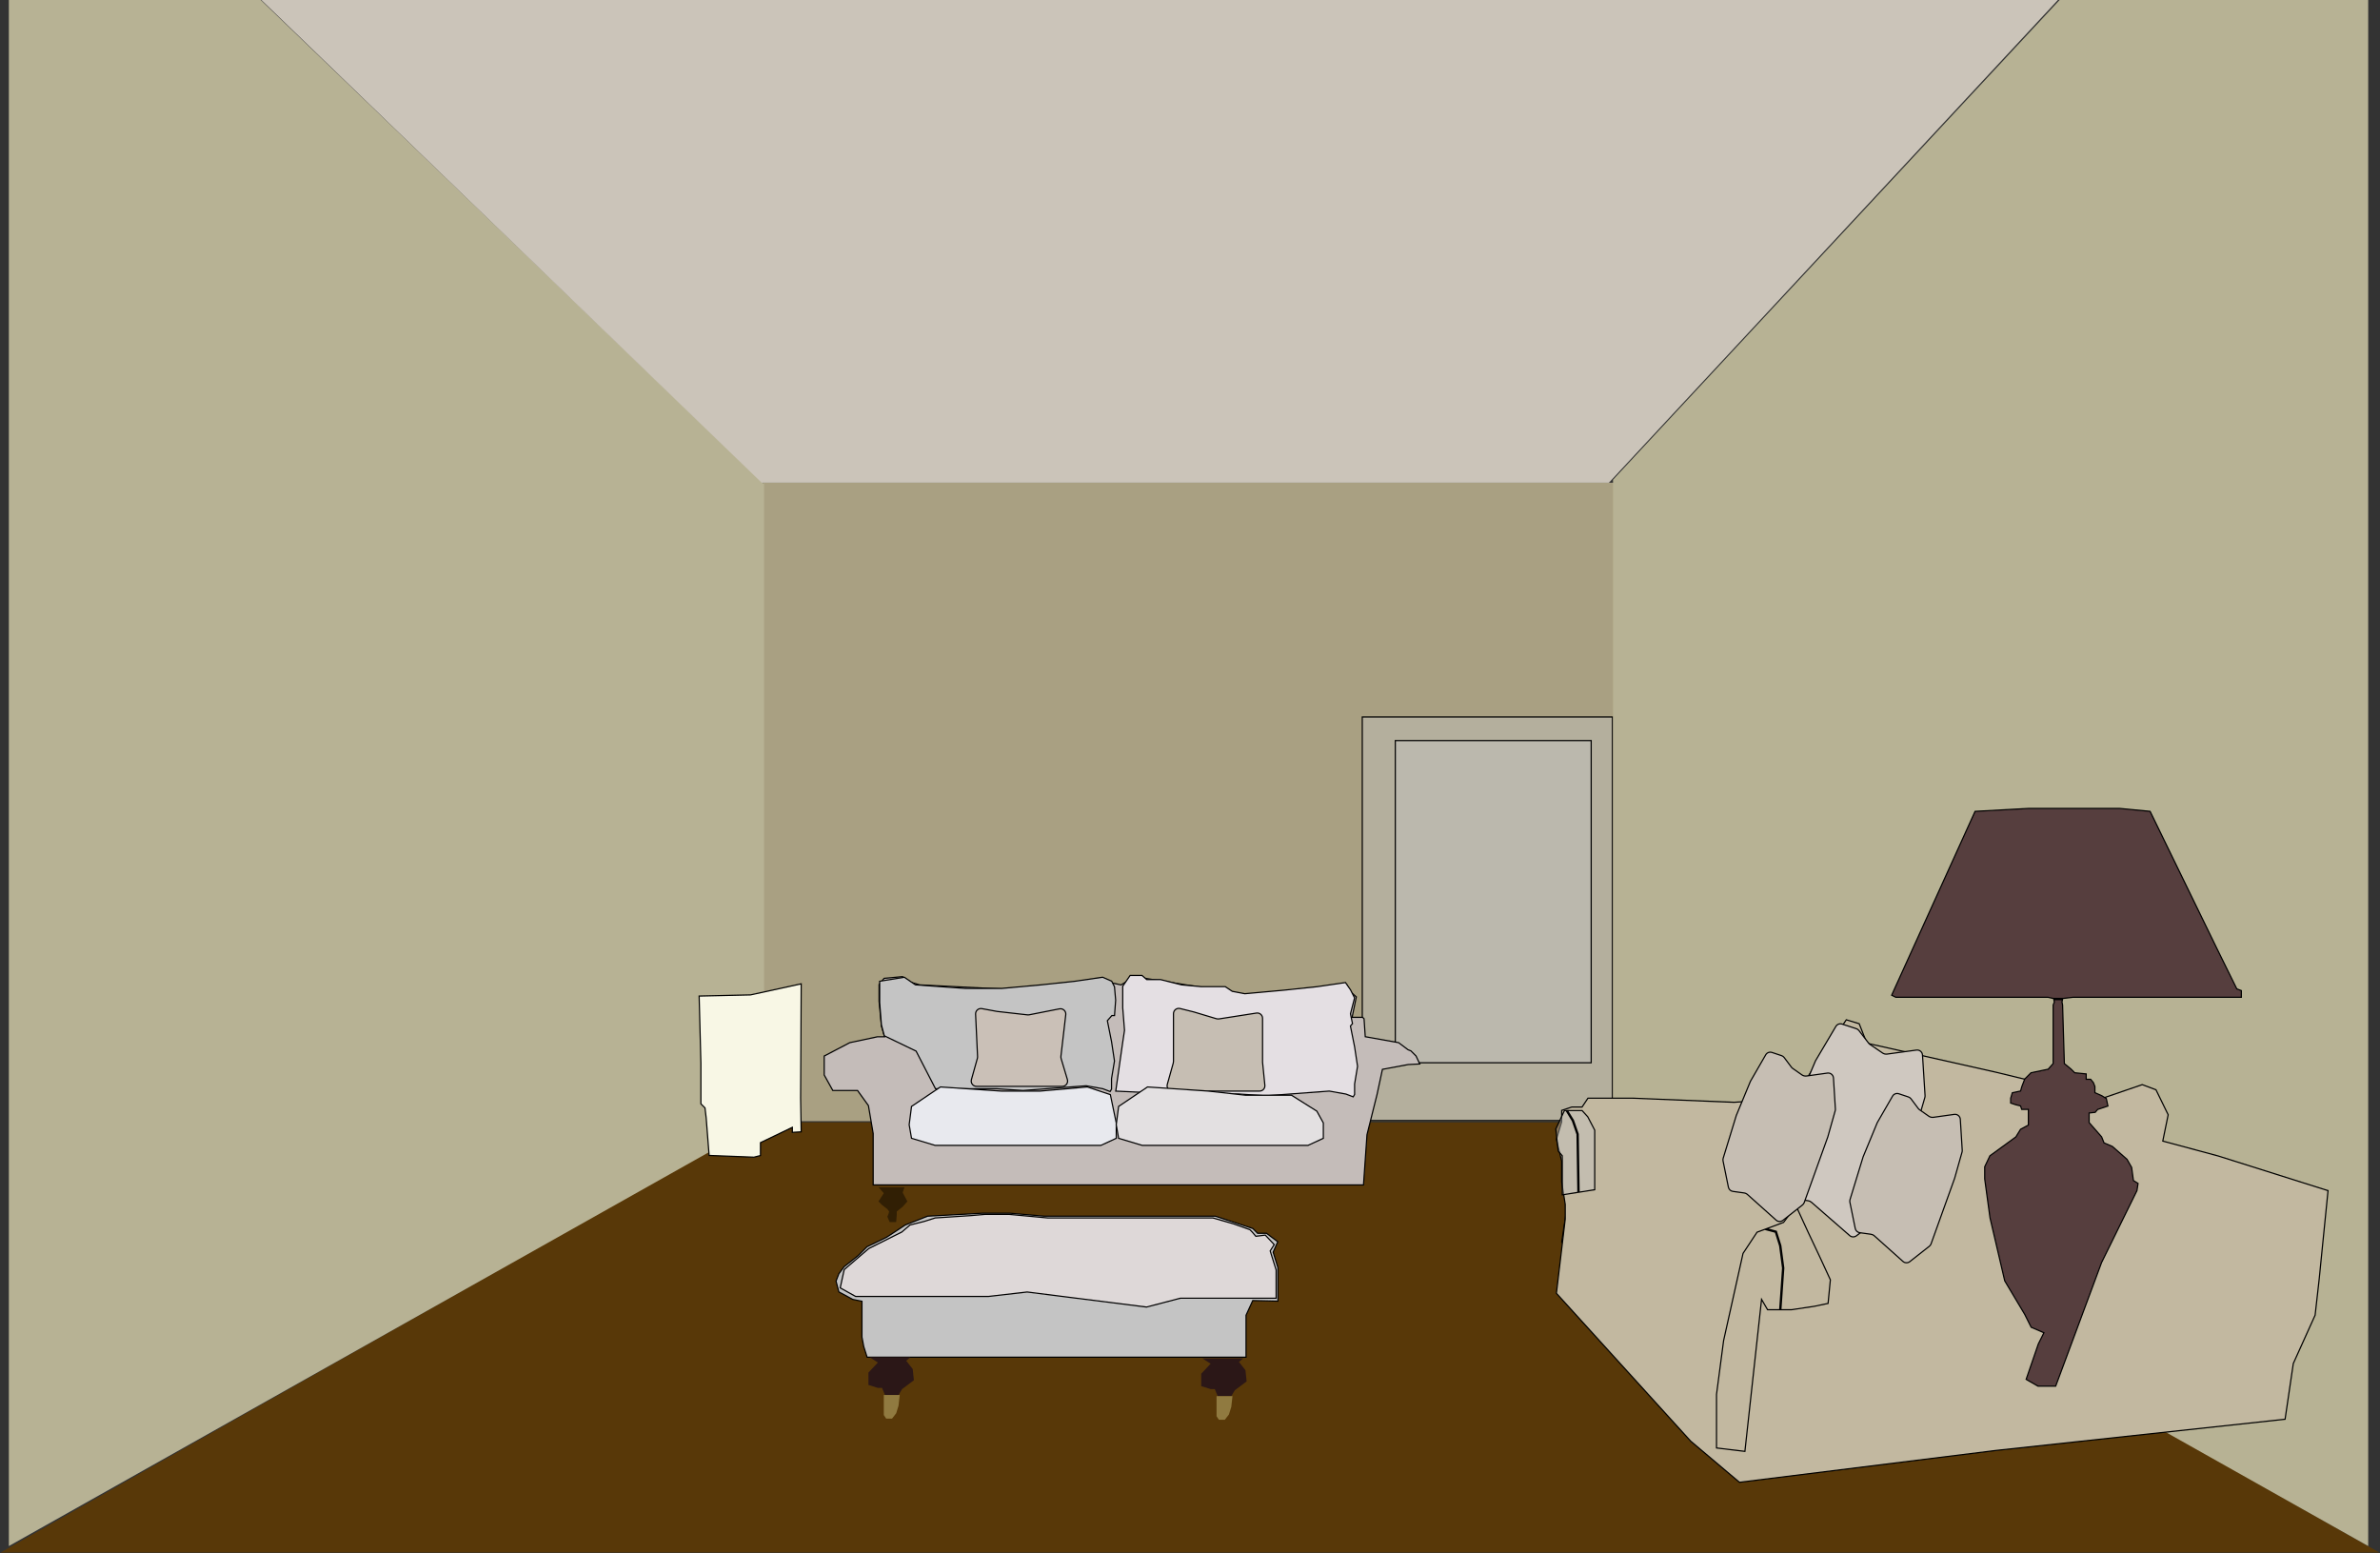 <svg width="2017" height="1316" viewBox="0 0 2017 1316" fill="none" xmlns="http://www.w3.org/2000/svg">
<rect x="0" y="0" width="2017" height="1316" fill="#333333" stroke="none"/>
<path d="M647 409H1374V950H647V409Z" fill="#A9A082"/>
<path d="M643.5 951H1375.5L2016.5 1315.5H0.5L643.5 951Z" fill="#583808"/>
<rect x="1154.5" y="607.5" width="212" height="342" fill="#C4C4C4" fill-opacity="0.41" stroke="black"/>
<rect x="1182.5" y="627.5" width="166" height="273" fill="#C4C4C4" fill-opacity="0.41" stroke="black"/>
<path d="M1526.16 1073.19L1551 1096.25L1460.87 1120.52L1460.5 1120.62V1121V1130.47L1455.05 1180H1441.71L1367.5 1104.79V1063.36L1395.12 1054.49L1452.57 1044L1509.7 1038.03L1526.05 1073.04L1526.09 1073.13L1526.16 1073.19Z" fill="#F0F3FA" fill-opacity="0.19" stroke="black"/>
<path d="M1484.25 1016.27L1508.84 1039.11L1434.45 1046L1434.43 1046L1434.4 1046.01L1404.9 1052.01L1404.88 1052.01L1404.86 1052.02L1366.86 1063.52L1366.5 1063.63V1064V1102.65L1323.53 1052.35L1328.94 1016.24L1359.55 1009.5L1469.92 1012L1484.25 1016.27Z" fill="#F0F3FA" fill-opacity="0.19" stroke="black"/>
<path d="M1071.07 844.995L1141.5 834.58V837.5V837.727L1141.67 837.877L1149.45 844.685L1146.01 861.4L1145.89 862H1146.5H1154.79L1156.01 863.221L1157 878.034L1157.03 878.424L1157.41 878.493L1185.3 883.472L1193.2 889.4L1193.25 889.44L1193.31 889.465L1195.72 890.427L1200.08 894.792L1203.23 901.537L1193.48 902.001L1193.44 902.003L1193.41 902.009L1171.91 906.009L1171.58 906.07L1171.51 906.396L1167.01 927.379L1167.01 927.396L1158.51 961.379L1158.5 961.422L1158.5 961.466L1155.53 1004H740V960.5V960.458L739.993 960.417L735.993 936.917L735.973 936.802L735.906 936.708L726.906 924.208L726.756 924H726.5H705.794L698.5 910.871V894.803L720.171 883.475L743.553 878.5H749H749.668L749.48 877.859L746.993 869.405L745 848.477V834.179L749.255 828.979L764.854 827.516L770.7 831.9L770.772 831.955L770.859 831.98L779.359 834.48L779.416 834.497L779.475 834.5L848.975 838L849.005 838.001L849.035 837.999L899.035 834.499L899.048 834.498L899.061 834.497L931.477 830.507L949.894 834.489L950.089 834.531L950.26 834.428L961.603 827.523L1070.92 844.994L1071 845.006L1071.07 844.995Z" fill="#C4BCB9" stroke="black"/>
<path d="M749 1011L744.5 1006H766.5L765 1010.5L769 1018L765 1022.5L760 1026.5V1029L759.5 1035.5H756.5H754L752 1031L753 1028.5L753.5 1026.5L752 1024.5L747.5 1021L744.5 1018L749 1011Z" fill="#311F04"/>
<path d="M7.5 0H221L647.5 410V950L7.5 1310V0Z" fill="#B7B294"/>
<path d="M2007 0H1745.5L1367 406.5V950L2007 1310V0Z" fill="#B7B294"/>
<path d="M221.5 0H1744L1363.5 409H645.5L221.5 0Z" fill="#CBC4B9"/>
<path d="M776.444 890.771L776.368 890.623L776.217 890.55L749.425 877.65L746.995 868.417L745.5 849.481V831.426L766.383 828.026L775.718 834.413L775.829 834.49L775.964 834.499L817.964 837.499L817.982 837.5H818H830H849H849.023L849.045 837.498L882.045 834.498L882.052 834.498L910.552 831.498L910.562 831.497L910.572 831.495L934.431 828.016L942.134 831.386L944.51 836.139L945.498 847.504L944.536 860.5H942.5H942.273L942.124 860.671L938.624 864.671L938.461 864.857L938.51 865.099L942.007 882.587L944.494 898.997L942.007 913.918L942 913.959V914V922.862L940.787 924.883L934.679 922.534L934.635 922.517L934.588 922.508L920.588 920.008L920.526 919.997L920.463 920.002L866.998 923.999L844.533 922.502L844.517 922.5H844.5H792.805L776.444 890.771Z" fill="#C4C4C4" stroke="black"/>
<path d="M1144.51 859.101L1146.21 867.358L1144.62 869.171L1144.46 869.357L1144.51 869.599L1148.01 887.087L1150.49 903.497L1148.01 918.418L1148 918.459V918.5V927.362L1146.79 929.383L1140.68 927.034L1140.63 927.017L1140.59 927.008L1126.59 924.508L1126.53 924.497L1126.46 924.502L1073 928.499L1050.53 927.002L1050.52 927H1050.5H998.512L945.573 924.527L951.494 883.075L951.495 883.071L952.994 873.075L953.003 873.018L952.998 872.961L951.5 853.981V835.655L957.764 826.5H967.812L971.671 829.877L971.812 830H972H983.438L1001.38 834.486L1001.42 834.495L1001.45 834.498L1017.95 835.998L1017.98 836H1018H1027H1038.35L1044.22 839.917L1044.31 839.973L1044.41 839.992L1054.91 841.992L1054.98 842.005L1055.05 841.998L1088.05 838.998L1088.05 838.998L1116.55 835.998L1116.56 835.997L1116.57 835.995L1140.27 832.54L1144.57 838.756L1147.97 845.556L1144.52 858.875L1144.49 858.987L1144.51 859.101Z" fill="#E4DFE3" stroke="black"/>
<path d="M844.909 856.992L844.926 856.995L844.944 856.997L870.675 859.91C871.235 859.974 871.802 859.951 872.356 859.841L897.872 854.816C900.864 854.226 903.564 856.721 903.212 859.75L899.123 894.917C899.036 895.661 899.102 896.415 899.318 897.133L904.59 914.707C905.456 917.595 903.294 920.5 900.28 920.5H827.592C824.612 920.5 822.456 917.657 823.259 914.787L828.264 896.911C828.423 896.346 828.489 895.759 828.462 895.173L826.792 859.268C826.657 856.373 829.253 854.108 832.102 854.633L844.909 856.992Z" fill="#CAC0B7" stroke="black"/>
<path d="M1070 900V900.025L1070 900.05L1071.95 919.553C1072.22 922.202 1070.14 924.5 1067.48 924.5H993.592C990.612 924.5 988.456 921.657 989.259 918.787L994.296 900.797C994.431 900.314 994.5 899.815 994.5 899.314V858.904C994.5 855.977 997.251 853.829 1000.09 854.539L1011.87 857.483L1030.77 863.154C1031.56 863.39 1032.39 863.446 1033.2 863.32L1064.81 858.394C1067.54 857.968 1070 860.079 1070 862.84V900Z" fill="#C6BEB3" stroke="black"/>
<path d="M1781.88 930.487L1782.02 930.521L1782.16 930.474L1815.49 919.032L1827.14 923.399L1837.48 944.567L1833.01 966.401L1832.92 966.862L1833.37 966.984L1879.85 979.478L1879.87 979.484L1972.96 1008.86L1965.5 1083.44L1965.5 1083.45L1962.01 1114.37L1943.54 1155.3L1943.52 1155.36L1943.51 1155.43L1936.56 1202.55L1691.45 1229L1691.44 1229L1474.16 1255.98L1432.85 1221.14L1319.02 1095.83L1326.5 1033.06L1326.5 1033.03V1033V1020.5V1020.46L1326.49 1020.42L1323.5 1001.46V984.001V983.941L1323.49 983.883L1319.02 965.515L1323.48 950.645L1323.5 950.574V950.501V940.861L1332.08 938.001H1340.5H1340.77L1340.92 937.778L1345.77 930.501H1372.5H1383.49L1469.48 934.001L1469.51 934.002L1469.53 934L1519.53 930.5L1519.78 930.483L1519.91 930.281L1564.71 864.087L1575.62 867.409L1582.03 883.684L1582.13 883.931L1582.39 883.989L1691.38 908.487L1691.39 908.489L1781.88 930.487Z" fill="#C2B8A0" stroke="black"/>
<path d="M1337.5 960.992L1337.5 960.912L1337.47 960.836L1333.47 949.336L1333.45 949.285L1333.43 949.239L1328.39 941L1337 941L1337 941L1340.78 941L1345.59 946.288L1351.5 957.623L1351.5 1008.07L1338.24 1010.17L1337.5 960.992ZM1327.22 941L1332.55 949.715L1336.5 961.088L1337.24 1010.32L1324 1012.41L1324 979.5L1324 979.315L1323.88 979.175L1320.55 975.292L1318.51 956.585L1325.82 941L1327.22 941Z" fill="#C4C4C4" fill-opacity="0.41" stroke="black"/>
<path d="M1511.71 1074.53L1511.71 1074.48L1511.71 1074.43L1509.21 1055.43L1509.2 1055.39L1509.19 1055.35L1505.48 1043.52L1505.39 1043.26L1505.13 1043.19L1497.18 1041.07L1511.39 1035.81L1511.52 1035.76L1511.61 1035.64L1522.11 1021.8L1532.26 1043.88L1532.26 1043.88L1532.26 1043.88L1542.26 1065.05L1542.26 1065.05L1551.2 1084.42L1549.25 1104.42L1537.63 1106.85L1518.18 1109.77L1518.16 1109.77L1518.02 1109.77L1517.5 1109.77L1515.74 1109.77L1511.21 1109.77L1509.25 1109.77L1511.71 1074.53ZM1495.56 1041.67L1504.61 1044.08L1508.22 1055.61L1510.71 1074.52L1508.25 1109.77L1501.33 1109.77L1498.72 1109.77L1498 1109.77L1493.64 1102.3L1492.88 1100.99L1492.72 1102.5L1478.77 1229.78L1454.71 1226.89L1454.71 1221.34L1454.71 1181.53L1460.71 1135.93L1477.18 1062.04L1489.04 1044.08L1495.56 1041.67Z" fill="#C2B8A0" fill-opacity="0.5" stroke="black"/>
<path d="M1561.12 867.712L1573.19 871.63C1574.05 871.91 1574.81 872.445 1575.37 873.165L1583.57 883.823C1583.93 884.283 1584.35 884.685 1584.83 885.012L1595.44 892.242C1596.56 893.009 1597.93 893.331 1599.28 893.147L1624.17 889.752C1626.76 889.399 1629.11 891.319 1629.27 893.927L1631.45 928.372C1631.48 928.89 1631.42 929.41 1631.28 929.909L1623.17 957.844L1597.34 1027.82C1597.04 1028.61 1596.53 1029.31 1595.85 1029.83L1573.26 1047.12C1571.56 1048.42 1569.18 1048.34 1567.57 1046.94L1535.16 1018.69C1534.35 1017.98 1533.35 1017.53 1532.28 1017.39L1518.64 1015.55C1516.75 1015.3 1515.22 1013.88 1514.83 1012.01L1508.76 982.959C1508.6 982.204 1508.64 981.422 1508.87 980.686L1523.25 935.017L1538.64 898.77L1555.86 869.698C1556.94 867.887 1559.12 867.061 1561.12 867.712Z" fill="#CFC8C0" stroke="black"/>
<path d="M1501.71 891.765L1509.86 894.48C1510.73 894.77 1511.49 895.317 1512.04 896.05L1518.12 904.162C1518.47 904.627 1518.89 905.034 1519.37 905.367L1527.1 910.781C1528.24 911.579 1529.64 911.915 1531.02 911.722L1548.72 909.244C1551.31 908.881 1553.67 910.807 1553.83 913.425L1555.45 939.682C1555.48 940.188 1555.43 940.695 1555.29 941.182L1549.02 963.347L1529.02 1018.98C1528.73 1019.77 1528.23 1020.47 1527.56 1020.99L1510.99 1034.02C1509.27 1035.36 1506.83 1035.29 1505.21 1033.83L1480.97 1012.15C1480.16 1011.42 1479.14 1010.95 1478.06 1010.8L1468.58 1009.49C1466.69 1009.23 1465.16 1007.8 1464.78 1005.93L1460.24 983.647C1460.09 982.911 1460.13 982.148 1460.35 981.43L1471.47 945.169L1483.45 916.221L1496.39 893.785C1497.46 891.933 1499.69 891.089 1501.71 891.765Z" fill="#C6BEB3" stroke="black"/>
<path d="M1609.21 926.765L1617.36 929.48C1618.23 929.77 1618.99 930.317 1619.54 931.05L1625.62 939.162C1625.97 939.627 1626.39 940.034 1626.87 940.367L1634.6 945.781C1635.74 946.579 1637.14 946.915 1638.52 946.722L1656.22 944.244C1658.81 943.881 1661.17 945.807 1661.33 948.425L1662.95 974.682C1662.98 975.188 1662.93 975.695 1662.79 976.182L1656.52 998.347L1636.52 1053.98C1636.23 1054.77 1635.73 1055.47 1635.06 1055.99L1618.49 1069.02C1616.77 1070.36 1614.33 1070.29 1612.71 1068.83L1588.47 1047.15C1587.66 1046.42 1586.64 1045.95 1585.56 1045.8L1576.08 1044.49C1574.19 1044.23 1572.66 1042.8 1572.28 1040.93L1567.74 1018.65C1567.59 1017.91 1567.63 1017.15 1567.85 1016.43L1578.97 980.169L1590.95 951.221L1603.89 928.785C1604.96 926.933 1607.19 926.089 1609.21 926.765Z" fill="#C6BEB3" stroke="black"/>
<path d="M1740.05 846L1735.61 845.012L1735.55 845H1735.5H1612.5H1606.62L1603.15 843.267L1604.96 839.207L1604.96 839.204L1673.83 687.483L1719.01 685H1770.5H1796.48L1822.17 687.471L1878.55 803.219L1878.55 803.221L1895.55 837.721L1895.64 837.899L1895.82 837.969L1899.5 839.347V845H1817.25H1775.88H1757H1756.97L1756.94 845.004L1748.47 846H1740.05ZM1740.61 847H1747.89L1747.51 848.902L1747.49 849L1747.51 849.099L1748 851.558L1749.5 901.016L1749.51 901.247L1749.69 901.391L1752.18 903.385L1752.19 903.391L1755.16 905.87L1758.15 908.854L1758.27 908.98L1758.45 908.998L1768 909.953V914V914.5H1768.5H1771.77L1774.06 917.259L1775.38 920.595V925.5V925.825L1775.67 925.957L1781.26 928.443L1785.06 930.812L1786.42 937.168L1777.84 940.026L1777.71 940.07L1777.62 940.177L1775.62 942.524L1770.95 943.003L1770.5 943.049V943.5V951V951.188L1770.62 951.33L1781.07 963.265L1783.04 968.186L1783.11 968.378L1783.3 968.46L1790.23 971.428L1802.61 982.32L1806.52 989.164L1808 1000.07L1808.04 1000.3L1808.24 1000.42L1811.96 1002.75L1811.02 1008.85L1781.05 1069.78L1781.04 1069.8L1781.03 1069.83L1742.15 1174.5H1727.13L1717.11 1168.77L1727.46 1138.69L1731.95 1129.72L1732.18 1129.25L1731.7 1129.04L1721.37 1124.61L1715.95 1113.78L1715.94 1113.76L1715.93 1113.74L1698.97 1085.31L1686.49 1031.91L1682 998.966V988.612L1686.4 979.329L1708.29 963.405L1708.37 963.347L1708.43 963.263L1712.36 956.877L1718.74 953.441L1719 953.299V953V947V940.5V940H1718.5H1713.36L1712.47 937.342L1712.39 937.082L1712.12 937.015L1708.14 936.02L1704 934.64V930.574L1705.39 925.927L1712.1 924.489L1712.4 924.426L1712.48 924.138L1713.47 920.659L1715.93 914.279L1721.25 908.96L1735.6 905.99L1735.76 905.957L1735.87 905.833L1739.87 901.333L1740 901.191V901V851.597L1740.96 849.186L1741.02 849.048L1740.99 848.902L1740.61 847Z" fill="#563E3E" stroke="black"/>
<path d="M751.218 1048.45L751.247 1048.44L751.274 1048.42L767.231 1037.95L786.108 1030.5L832.513 1028H855.979L884.957 1030.5L884.978 1030.5H885H909H947.5H1029.92L1061.73 1040.94L1065.65 1044.85L1065.79 1045H1066H1073.33L1082.88 1052.16L1079.04 1060.8L1078.97 1060.97L1079.02 1061.15L1083 1074.08V1102.49L1062.01 1102L1061.68 1101.99L1061.55 1102.29L1056.05 1114.29L1056 1114.39V1114.5V1150H738.5H734.866L731.986 1140.88L730.5 1132.95V1103V1102.59L730.098 1102.51L722.672 1101.02L710.928 1094.66L708.525 1085.53L710.942 1079.24L715.361 1073.35L727.31 1063.89L727.333 1063.87L727.354 1063.85L734.794 1056.41L751.218 1048.45Z" fill="#C4C4C4" stroke="black"/>
<path d="M797 921L848.5 924.5H881.5L921.5 921L941 927.5L946 951.5V964.5L933 970.5H907.5H870.5H792.5L772.5 964.5L770.5 953L772.5 937.5L797 921Z" fill="#E8E9EE"/>
<path d="M797 921L848.5 924.5H881.5L921.5 921L941 927.5L946 951.5V964.5L933 970.5H907.5H870.5H792.5L772.5 964.5L770.5 953L772.5 937.5L797 921Z" fill="#E8E9EE"/>
<path d="M797 921L848.5 924.5H881.5L921.5 921L941 927.5L946 951.5V964.5L933 970.5H907.5H870.5H792.5L772.5 964.5L770.5 953L772.5 937.5L797 921Z" stroke="black"/>
<path d="M972.5 921L1024 924.5L1055.5 928H1094.5L1116 941.5L1121.5 951.5V964.5L1108.5 970.5H1083H1046H968L948 964.5L946 953L948 937.5L972.5 921Z" fill="#E3E0E1"/>
<path d="M972.5 921L1024 924.5L1055.5 928H1094.5L1116 941.5L1121.5 951.5V964.5L1108.5 970.5H1083H1046H968L948 964.5L946 953L948 937.5L972.5 921Z" fill="#E3E0E1"/>
<path d="M972.5 921L1024 924.5L1055.5 928H1094.5L1116 941.5L1121.5 951.5V964.5L1108.5 970.5H1083H1046H968L948 964.5L946 953L948 937.5L972.5 921Z" stroke="black"/>
<path d="M737 1150H771.5L768 1153L773.5 1160L774.5 1169.5L764.5 1177L761.5 1182H750L747.5 1176H744L736 1173.5V1163L744 1154.5L737 1150Z" fill="#2B1717"/>
<path d="M1081.5 1076.08V1100H1000.36H1000.29L1000.23 1100.02L971.648 1107.49L870.563 1094.75L870.503 1094.75L870.443 1094.75L837.835 1098.5H804.409H725.13L712.068 1091.24L715.453 1075.77L736.279 1057.92L764.224 1043.95L764.279 1043.92L764.325 1043.88L771.236 1037.96L783.121 1034.99L783.136 1034.98L783.151 1034.98L792.593 1031.99L823.033 1030L823.043 1030L834.522 1029H855.477L887.954 1032L887.977 1032H888H1027.93L1045.35 1036.98L1059.23 1041.93L1061.13 1043.84L1064.12 1047.33L1064.3 1047.53L1064.56 1047.5L1072.31 1046.53L1079.87 1054.56L1076.58 1059.73L1076.45 1059.93L1076.52 1060.15L1081.5 1076.08Z" fill="#DED8D8" stroke="black"/>
<path d="M1019 1151H1053.5L1050 1154L1055.5 1161L1056.5 1170.5L1046.5 1178L1043.5 1183H1032L1029.5 1177H1026L1018 1174.5V1164L1026 1155.5L1019 1151Z" fill="#2B1717"/>
<path d="M749 1182H762.5L761.5 1191L759.5 1197.5L756 1202H751L749 1199V1182Z" fill="#907A40"/>
<path d="M1031 1183H1044.5L1043.5 1192L1041.5 1198.5L1038 1203H1033L1031 1200V1183Z" fill="#907A40"/>
<path d="M592.513 843.989L636.011 843L636.06 842.999L636.107 842.989L678.997 833.622L678.5 930.498H678.5L678.5 930.509L678.992 959.03L671.5 959.47V956V955.205L670.783 955.55L644.783 968.05L644.5 968.186V968.5V979.11L638.948 980.498L600.964 979.018L598.498 947.462L598.498 947.452L598.497 947.442L597.497 938.942L597.476 938.77L597.354 938.647L594 935.293V901H594L594 900.987L592.513 843.989Z" fill="#F8F7E5" stroke="black"/>
</svg>
